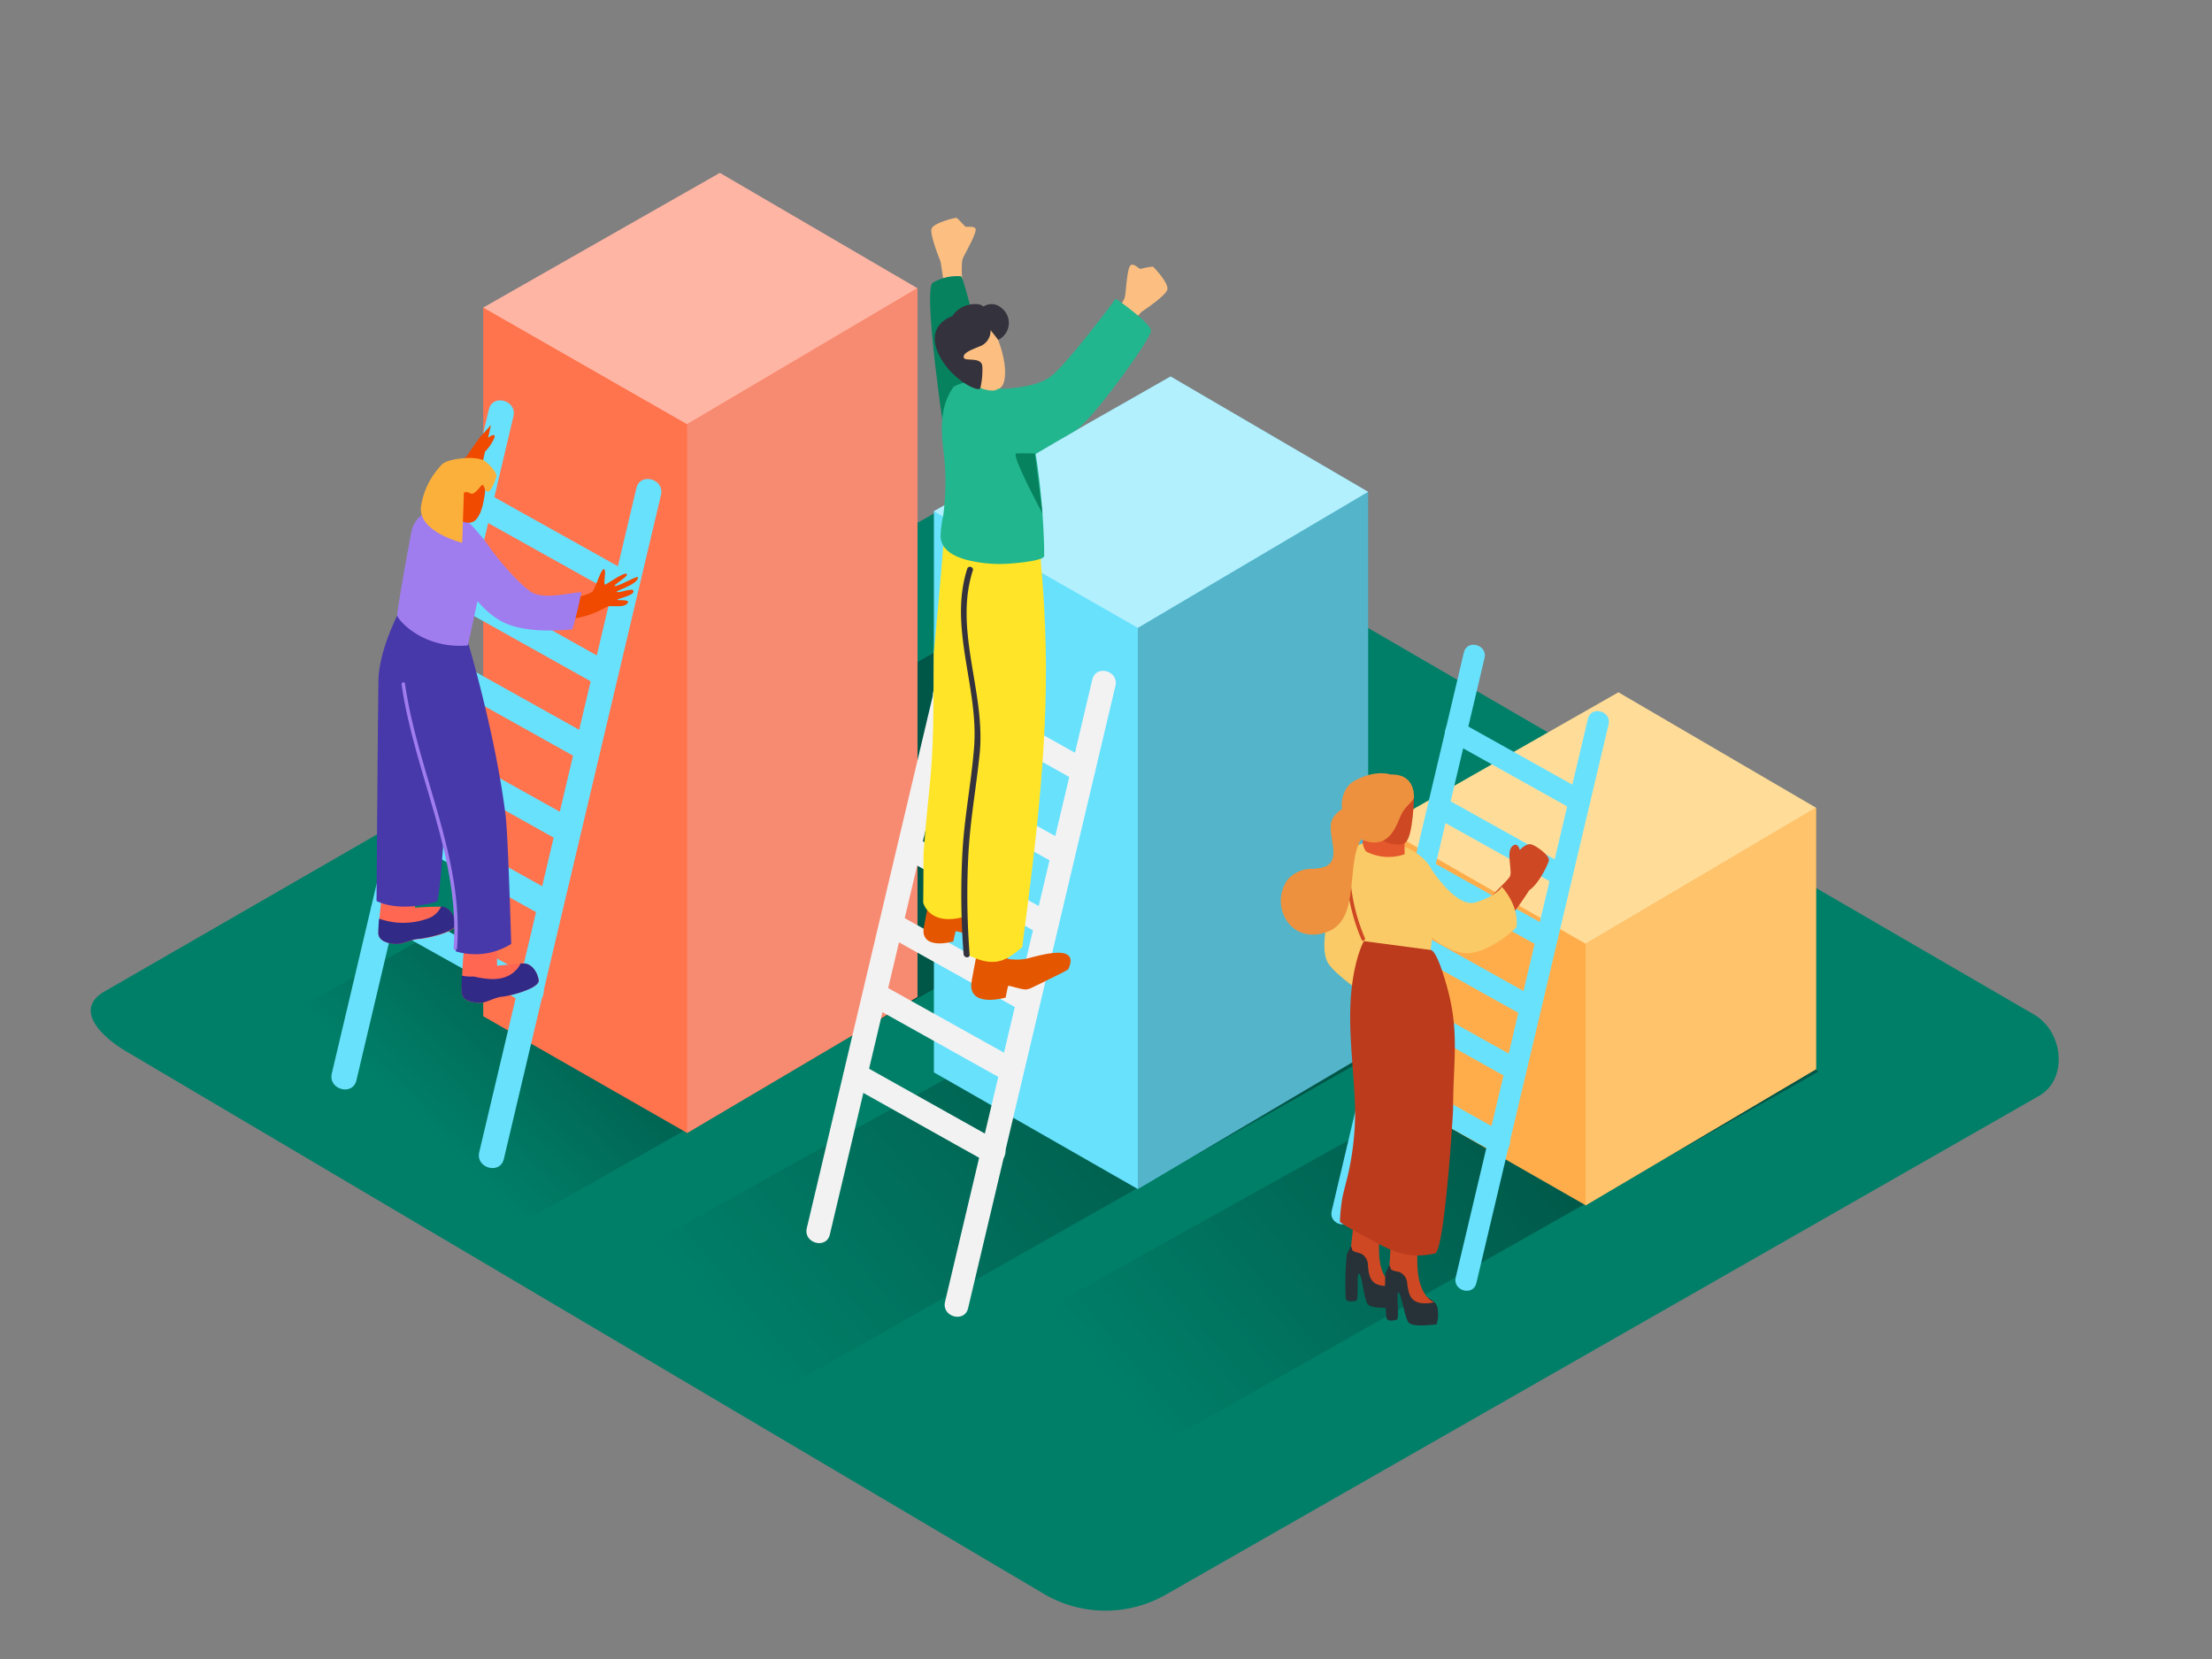 <svg id="Layer_2" data-name="Layer 2" xmlns="http://www.w3.org/2000/svg" xmlns:xlink="http://www.w3.org/1999/xlink" viewBox="0 0 400 300"><rect x="0" y="0" width="400" height="300" fill="#808080" stroke="none"/><defs><linearGradient id="linear-gradient" x1="87.89" y1="214.2" x2="121.73" y2="179.18" gradientUnits="userSpaceOnUse"><stop offset="0" stop-color="#007f68"/><stop offset="1"/></linearGradient><linearGradient id="linear-gradient-2" x1="137.14" y1="246.84" x2="216.32" y2="180.6" xlink:href="#linear-gradient"/><linearGradient id="linear-gradient-3" x1="206.82" y1="256.69" x2="278.72" y2="196.55" xlink:href="#linear-gradient"/></defs><title>PP</title><path d="M189.1,288.42l-165.77-98c-5.28-3-9.8-7.83-4.66-11L185,83.55c2.5-1.55,6.29-2.56,8.82-1.09l174,101c5.28,3.06,6.22,11.63.94,14.69L211,288.26A22,22,0,0,1,189.1,288.42Z" fill="#007f68"/><polyline points="226.58 146.13 91.32 222.83 36.24 192.2 168.86 118.05" opacity="0.32" fill="url(#linear-gradient)"/><polyline points="271.58 177.49 136.33 254.19 100.57 234.31 233.47 160.29" opacity="0.32" fill="url(#linear-gradient-2)"/><polyline points="328.9 193.73 206.09 263.37 173.63 245.31 294.3 178.1" opacity="0.32" fill="url(#linear-gradient-3)"/><polyline points="87.38 55.62 87.38 183.77 124.25 204.87 165.9 180.26 165.9 52.12" fill="#ff734d"/><polygon points="87.38 55.62 130.17 31.26 165.9 52.12 124.25 76.72 87.38 55.62" fill="#ffb5a4"/><polygon points="124.25 76.72 124.25 204.87 165.9 180.26 165.9 52.12 124.25 76.72" fill="#f78b72"/><polygon points="211.68 68.08 168.88 92.44 168.88 193.92 205.76 215.02 247.4 190.41 247.4 88.94 211.68 68.08" fill="#68e1fd"/><polygon points="168.88 92.44 211.68 68.08 247.4 88.94 205.76 113.54 168.88 92.44" fill="#fff" opacity="0.49"/><polygon points="205.76 113.54 205.76 215.02 247.4 190.41 247.4 88.94 205.76 113.54" opacity="0.2"/><polyline points="249.86 149.56 249.86 196.85 286.74 217.95 328.39 193.34 328.39 146.06" fill="#ffad4a"/><polygon points="249.86 149.56 292.66 125.19 328.39 146.06 286.74 170.66 249.86 149.56" fill="#fd9"/><polygon points="286.74 170.66 286.74 217.95 328.39 193.34 328.39 146.06 286.74 170.66" fill="#ffc36c"/><path d="M264.71,118l-23.9,101c-.58,2.43,3.17,3.47,3.74,1l23.9-101c.58-2.43-3.17-3.47-3.74-1Z" fill="#68e1fd"/><path d="M287.14,130l-23.9,101c-.58,2.43,3.17,3.47,3.74,1l23.9-101c.58-2.43-3.17-3.47-3.74-1Z" fill="#68e1fd"/><path d="M262.22,134l22.43,12.53c2.18,1.22,4.14-2.13,2-3.35l-22.43-12.53c-2.18-1.22-4.14,2.13-2,3.35Z" fill="#68e1fd"/><path d="M259.88,148l21.51,12c2.18,1.22,4.14-2.13,2-3.35l-21.51-12c-2.18-1.22-4.14,2.13-2,3.35Z" fill="#68e1fd"/><path d="M257.28,159.38l21.48,12c2.18,1.22,4.14-2.13,2-3.35l-21.48-12c-2.18-1.22-4.14,2.13-2,3.35Z" fill="#68e1fd"/><path d="M253.9,171.61l21.29,11.89c2.18,1.22,4.14-2.13,2-3.35l-21.29-11.89c-2.18-1.22-4.14,2.13-2,3.35Z" fill="#68e1fd"/><path d="M251,182.8l21.33,11.92c2.18,1.22,4.14-2.13,2-3.35l-21.33-11.92c-2.18-1.22-4.14,2.13-2,3.35Z" fill="#68e1fd"/><path d="M247.72,195.81l22.43,12.53c2.18,1.22,4.14-2.13,2-3.35l-22.43-12.53c-2.18-1.22-4.14,2.13-2,3.35Z" fill="#68e1fd"/><path d="M88.4,74,60,194.13c-.68,2.89,3.77,4.12,4.45,1.23L92.85,75.27c.68-2.89-3.77-4.12-4.45-1.23Z" fill="#68e1fd"/><path d="M115.08,88.26,86.66,208.35c-.68,2.89,3.77,4.12,4.45,1.23L119.53,89.49c.68-2.89-3.77-4.12-4.45-1.23Z" fill="#68e1fd"/><path d="M85.44,93l26.67,14.9c2.6,1.45,4.93-2.54,2.33-4L87.77,89c-2.6-1.45-4.93,2.54-2.33,4Z" fill="#68e1fd"/><path d="M82.66,109.68,108.24,124c2.6,1.45,4.93-2.54,2.33-4L85,105.69c-2.6-1.45-4.93,2.54-2.33,4Z" fill="#68e1fd"/><path d="M79.56,123.2l25.54,14.27c2.6,1.45,4.93-2.54,2.33-4L81.89,119.21c-2.6-1.45-4.93,2.54-2.33,4Z" fill="#68e1fd"/><path d="M75.55,137.74l25.31,14.14c2.6,1.45,4.93-2.54,2.33-4L77.88,133.75c-2.6-1.45-4.93,2.54-2.33,4Z" fill="#68e1fd"/><path d="M72.07,151.05l25.36,14.17c2.6,1.45,4.93-2.54,2.33-4L74.4,147.06c-2.6-1.45-4.93,2.54-2.33,4Z" fill="#68e1fd"/><path d="M68.2,166.52l26.67,14.9c2.6,1.45,4.93-2.54,2.33-4l-26.67-14.9c-2.6-1.45-4.93,2.54-2.33,4Z" fill="#68e1fd"/><path d="M172.53,109.54,145.89,222.1c-.64,2.71,3.53,3.86,4.17,1.15L176.7,110.69c.64-2.71-3.53-3.86-4.17-1.15Z" fill="#f2f2f2"/><path d="M197.53,122.86,170.89,235.42c-.64,2.71,3.53,3.86,4.17,1.15L201.71,124c.64-2.71-3.53-3.86-4.17-1.15Z" fill="#f2f2f2"/><path d="M169.76,127.29l25,14c2.43,1.36,4.62-2.38,2.18-3.74l-25-14c-2.43-1.36-4.62,2.38-2.18,3.74Z" fill="#f2f2f2"/><path d="M167.15,142.94l24,13.39c2.43,1.36,4.62-2.38,2.18-3.74l-24-13.39c-2.43-1.36-4.62,2.38-2.18,3.74Z" fill="#f2f2f2"/><path d="M164.24,155.62,188.19,169c2.43,1.36,4.62-2.38,2.18-3.74l-23.94-13.38c-2.43-1.36-4.62,2.38-2.18,3.74Z" fill="#f2f2f2"/><path d="M160.48,169.24l23.73,13.25c2.43,1.36,4.62-2.38,2.18-3.74l-23.73-13.25c-2.43-1.36-4.62,2.38-2.18,3.74Z" fill="#f2f2f2"/><path d="M157.22,181.72,181,195c2.43,1.36,4.62-2.38,2.18-3.74L159.4,178c-2.43-1.36-4.62,2.38-2.18,3.74Z" fill="#f2f2f2"/><path d="M153.59,196.22l25,14c2.43,1.36,4.62-2.38,2.18-3.74l-25-14c-2.43-1.36-4.62,2.38-2.18,3.74Z" fill="#f2f2f2"/><path d="M69.89,156.87a93.54,93.54,0,0,0-1.47,11.87c.08,1.83,2.85,2,3.7,1.94s2.52-.85,3.57-.88,6.91-1.14,6.74-2.69-1.18-3-2.5-3.12-4.88.15-4.88.15l.36-8.48" fill="#ff6753"/><path d="M68.76,166.19a13,13,0,0,0,8.65-.11,4,4,0,0,0,2.35-2.15h.14c1.32.07,2.34,1.56,2.52,3.1s-5.67,2.69-6.72,2.74-2.72.83-3.57.91-3.62-.08-3.72-1.91a24.09,24.09,0,0,1,.15-2.67Z" fill="#312a87"/><path d="M87.7,81.69a8.22,8.22,0,0,0,1.74-2.63c.15-.93-1.18.11-1.18.11l.52-2.32s-1.09,1.23-1.63,1.79S84.72,82,84.39,82.51a12.9,12.9,0,0,1-2.86,1.6s.32,2.25,1,2.51,4.59-2.29,4.59-2.29Z" fill="#f04900"/><path d="M72.62,109.79c0-.14-4.07,7.32-4.19,13.19-.09,4.43-.34,39.94-.34,39.94s3.74,2.21,10.84.15c1-.3,2.34-30.59,2.34-30.59l-2.43-15.62" fill="#4739aa"/><path d="M84.36,167.62a93.54,93.54,0,0,0-.87,11.93c.18,1.83,3,1.86,3.8,1.75s2.47-1,3.52-1.06,6.84-1.49,6.6-3-1.33-3-2.65-3-4.87.4-4.87.4l-.07-8.49" fill="#ff6753"/><path d="M81.16,156.92a4.07,4.07,0,0,0-.17-.48,53.42,53.42,0,0,0-3.75-13.35c-.44-2.44-.74-4.05-.77-4.18-2.1-8.4-.53-10.68-1-23.39l9.11.47s5,16.6,6.86,31.56c.44,3.59,1,23.14,1,23.14a12.21,12.21,0,0,1-10,1.35l-.19-1C83.42,166.33,82.4,161.49,81.16,156.92Z" fill="#4739aa"/><path d="M86.58,107.7c.79-3.43,2.34-5.06,2.08-8.55a38.09,38.09,0,0,0-6.74-7.33L79.16,92a5.24,5.24,0,0,0-4.79,4.27c-1,5.36-2.63,14.31-2.53,15.06s4.66,6.11,12.75,5.38C85.3,113.72,85.89,110.7,86.58,107.7Z" fill="#a07def"/><path d="M87.85,87.12s-.16,7.22-2.88,7.4-5.07-3.37-5-4.84S84.78,84,87.85,87.12Z" fill="#f04900"/><path d="M87.62,83.34c.26.15,2.43,2,2.12,2.93s-1.06,3-1.7,2.59-.43-1.76-1.16-.87S85.56,89.52,85,89.19a1.4,1.4,0,0,0-1.12-.13s-.84,5.1-1.37,4.67S79.68,91.84,79,90.15a8.07,8.07,0,0,1,.12-4.34A4.66,4.66,0,0,1,80,83.92C80.91,83,85.78,82.29,87.62,83.34Z" fill="#fbb03b"/><path d="M80,83.92a13.79,13.79,0,0,0-3.88,7.75c-.47,4.55,7.46,6.48,7.46,6.48l.31-9.1" fill="#fbb03b"/><path d="M85.64,176.58c2.73.6,5.7,1,7.8-1.28a4,4,0,0,0,.69-1.07l.63,0c1.32,0,2.41,1.45,2.65,3s-5.54,2.94-6.6,3-2.68.95-3.52,1.06-3.62.08-3.8-1.75a28,28,0,0,1,.05-3.11A7.69,7.69,0,0,0,85.64,176.58Z" fill="#312a87"/><path d="M72.62,123.77c-.06-.4.55-.57.61-.17,2.28,16.11,10.68,31.29,9.42,47.88,0,.4-.66.4-.63,0C83.28,155,74.9,139.83,72.62,123.77Z" fill="#a07def"/><path d="M101.79,108.45c.24,0,4.89-.74,5.44-1.58s1.48-4.12,2-3.94-.32,3.1.3,2.76,3.46-2.34,3.82-1.89-2.93,2.24-2.09,2.18,4.14-2,4.12-1.58c-.06,1.4-4.42,2.48-3.82,2.66s3-.92,3-.12-3.17,1.38-2.93,1.53,2.57-.15,1.79.68-2.75.26-3.58.54-3.22,2.39-10.33,2.57" fill="#f04900"/><path d="M105.12,107.08c-2.58.17-7.1,1.47-9.3-.19-4-3-8.86-10-8.86-10l-3.66,7.18s2.53,5.62,7.39,8.28c3.63,2,9.47,1.79,12.81,1.45A65,65,0,0,0,105.12,107.08Z" fill="#a07def"/><path d="M200.42,58.17s2.76-3.36,3-4.49.38-5.7,1.19-5.8,1.26.83,1.75.73a10,10,0,0,1,2.13-.39c.18.12,2.93,3,2.59,4.17s-4.65,4-4.65,4l-5.23,5.73" fill="#fcbf81"/><path d="M174.11,52.12s-.44-4.33,0-5.39,2.84-5,2.22-5.49-1.51,0-1.86-.35-1.35-1.51-1.56-1.51-4.11.89-4.46,2,1.64,5.94,1.64,5.94L171.28,55" fill="#fcbf81"/><path d="M179.75,73.46s-5.24-23.36-6-23.5a8.58,8.58,0,0,0-5.08,1.18c-1.82,1.18,2.13,27.62,2.13,27.62" fill="#06825e"/><path d="M177.12,170.09l3.48,1.57a2,2,0,0,0,1.34,1.44.8.8,0,0,0,.48.32,9.42,9.42,0,0,0,4.31-.35c1.76-.4,8.66-2.43,6.42,2.24-1.29.76-2.72,1.39-4,2.05-.74.37-1.48.74-2.23,1.08a4.25,4.25,0,0,1-1.3.48c-1,.07-3.25-.84-3.33-.6s-.44,2.07-.44,2.07-6.29,1.84-6.22-2.27C175.59,177.59,177.12,170.09,177.12,170.09Z" fill="#e55600"/><path d="M174,164.25s6.25-2.2,7.71-2.19,3.85.7,1.51,3.2c0,0-6.68,3.64-7.53,3.7s-2.83-.73-2.9-.52-.39,1.8-.39,1.8-5.47,1.6-5.41-2c0-.47,1.33-7,1.33-7" fill="#e55600"/><path d="M175,133c.22-12.11.78-24.27-.81-36.32.14-3.09-2-1.28-1.78-2.49,1.88-9.83,15.38,3.13,15.38,3.13.55.52.37,3.57.43,4.27q.52,5.79.76,11.6c.83,19.55-1.6,38.74-4.13,58.08-3.32,2.89-5.4,3.66-10.19,1.24,0-12.79.12-25.58.33-38.36Q175,133.59,175,133Z" fill="#ffe427"/><path d="M167,154.34c.31-4.81.9-9.61,1.31-14.37.63-7.3.45-14.61.54-21.92.91-9.06,1.83-20.58,1.83-20.58l7.5,2.09s4.87,63.16-2.61,65.84-8.63-2.19-8.63-2.19S167,159.5,167,154.34Z" fill="#ffe427"/><path d="M170.08,97a20.15,20.15,0,0,1,.48-3.77,44.91,44.91,0,0,0,0-12.1c-.46-3.88-.49-7.89,1.9-11.2,3.45-2,8.25-.21,11.16,1.93,3.93,2.9,5.25,22.59,5.2,28.68,0,.86-5.22,1.3-5.8,1.34a24.53,24.53,0,0,1-8.08-.6c-1.88-.51-4.22-1.44-4.75-3.54A3.92,3.92,0,0,1,170.08,97Z" fill="#22b68e"/><path d="M174.95,102.72a.55.55,0,0,1,1,.34c-3.56,10.9,2.34,22.17,1.2,33.28-.6,5.85-1.64,11.62-2,17.51a140.44,140.44,0,0,0,.19,18.77c.05.7-1,.64-1.09-.05a140.44,140.44,0,0,1-.19-18.77c.36-6.21,1.57-12.3,2.07-18.48C177.07,124.39,171.42,113.5,174.95,102.72Z" fill="#34323d"/><path d="M179.18,58.82c.33.07,3.32,6.26,2.4,10.13s-7.58.2-9.33-2.65S173,57.48,179.18,58.82Z" fill="#fcbf81"/><path d="M179.13,59.7a3,3,0,0,1-1.71,2.83c-1.8.74-3.29,1.26-3.15,2.1s3.29-.25,3.37,1.67a14.37,14.37,0,0,1-.36,3.86c-.16,1-5.74-1.72-7.74-6.58s2.45-6.35,2.67-6.4a4.58,4.58,0,0,1,2.76-2c2.19-.57,2.85.26,2.85.26a2.68,2.68,0,0,1,3.24.22,3.41,3.41,0,0,1-.55,5.8Z" fill="#34323d"/><path d="M180.23,70.35s6.73.06,9.78-2.27S201.77,54,201.77,54s6.36,4.4,6.37,5.83-10.8,16.42-13.77,18.11-9.21,5.41-9.21,5.41" fill="#22b68e"/><path d="M187.15,82s-2.26-.06-3.36,0,4.73,10.86,4.73,10.86Z" fill="#06825e"/><path d="M268.47,163.2s3.94-3.75,4.53-4.63-.66-4.36.38-5.45,1.46.59,1.46.59,1.13-1.33,2.13-1,3.42,2.09,3.1,3-1.66,3.92-3.55,5.3c0,0-4.18,6.59-5.69,6.81S268.47,163.2,268.47,163.2Z" fill="#ce4823"/><path d="M252.65,233.79c-.06-2-2.29-2.09-2.89-3.44a3.56,3.56,0,0,1-.15-1.66.86.86,0,0,1-.86-.92,10.76,10.76,0,0,1,.59-2.91L246.26,222a45.32,45.32,0,0,0-2.7,4.8,50.92,50.92,0,0,0-.2,8.07c.2.63,1.31.48,1.87.34s0-5.16.54-4.9.86,4.58,1.57,5.54,5,.55,5,.55A6,6,0,0,0,252.65,233.79Z" fill="#273238"/><path d="M249.5,227.94c-.54-3.73.73-10.38.73-10.38l-5.1.39-.82,7.46a.81.81,0,0,1,.17.43.46.46,0,0,0,0,.1l.1.16c.33.37,1.23.42,1.63.64a2.42,2.42,0,0,1,1.16,2.2c.21,1.65.21,4.17,4.7,3.48C252.1,232.42,250,231.66,249.5,227.94Z" fill="#ce4823"/><path d="M260,236.84c-.15-2-2.38-2-3-3.3a3.56,3.56,0,0,1-.23-1.65.86.86,0,0,1-.9-.88,10.76,10.76,0,0,1,.44-2.93L253,225.38a45.32,45.32,0,0,0-2.47,4.93,50.92,50.92,0,0,0,.19,8.07c.23.62,1.33.42,1.88.25s-.23-5.16.3-4.92,1.08,4.53,1.83,5.46,5.06.31,5.06.31A6,6,0,0,0,260,236.84Z" fill="#273238"/><path d="M256.56,231.14c-.72-3.7.23-10.41.23-10.41l-5.08.64-.45,7.49a.81.81,0,0,1,.19.42.46.46,0,0,0,0,.1l.1.15c.34.36,1.25.36,1.66.56a2.42,2.42,0,0,1,1.27,2.15c.29,1.64.41,4.16,4.86,3.25C259.38,235.5,257.28,234.84,256.56,231.14Z" fill="#ce4823"/><path d="M245.25,152.93s-2.91.86-4.3,8.07-2.15,11.26-.63,13.41,6.79,5.69,6.79,5.69l6.21-8.34" fill="#faca66"/><path d="M246.64,170.18s-7.06-14.73-1.38-17.25,12.67,1.17,13.84,4.9-.53,14.9-.53,14.9S251.11,172.94,246.64,170.18Z" fill="#faca66"/><path d="M258.14,156.1s4.89,8.21,8.65,7.09,4.8-2.82,4.8-2.82,3.2,3.39,2.63,7.34c0,0-4.11,4.05-8.25,4.62s-9.25-4.71-9.25-4.71" fill="#faca66"/><path d="M244.73,222.46c5.52,2.84,8.67,5.59,14.77,4.19,1.72-.42,3.27-25.09,3.27-26.35,0-8.12,1.14-13.3-.92-21.17-.29-1.1-1.92-7.2-3.16-7.35l-12.06-1.6s-2.36,4.14-2.47,13c-.07,5.91.76,11.78.89,17.68a50.58,50.58,0,0,1-1,10.2c-.32,1.72-.9,3.63-1.31,5.52a32,32,0,0,0-.44,4.38A18,18,0,0,0,244.73,222.46Z" fill="#bc3b1d"/><path d="M247.07,154c-.24-.13-1.42-2.35.16-2.93s6.8,0,6.77,1,0,2.4,0,2.4A8.86,8.86,0,0,1,247.07,154Z" fill="#e5572c"/><path d="M246.8,169.59a33.73,33.73,0,0,1-2.68-11.83c0-.43-.7-.44-.68,0a34.68,34.68,0,0,0,2.78,12.17C246.39,170.33,247,170,246.8,169.59Z" fill="#ce4823"/><path d="M241,148c-1.41,2.44,1.91,7.35-1.4,8.73a6.91,6.91,0,0,1-2.32.37A5.86,5.86,0,0,0,232.9,159a6.55,6.55,0,0,0-.05,7.73c1.81,2.48,4.89,2.8,7.53,1.63,6.26-2.78,2.26-14.65,7-17.86l.23-5.35S242.84,144.86,241,148Z" fill="#ed913e"/><path d="M255.71,143.75s-.12,7.7-1.63,8.67-5.67-.47-5.84-2.6S255.71,143.75,255.71,143.75Z" fill="#ce4823"/><path d="M251.46,140.05s-2.66-1-6.53,1.15-2.6,9.39,1.92,10.86,5.67-2.92,6.52-4.72,2.32-2.4,2.32-3.22S255.59,139.93,251.46,140.05Z" fill="#ed913e"/></svg>